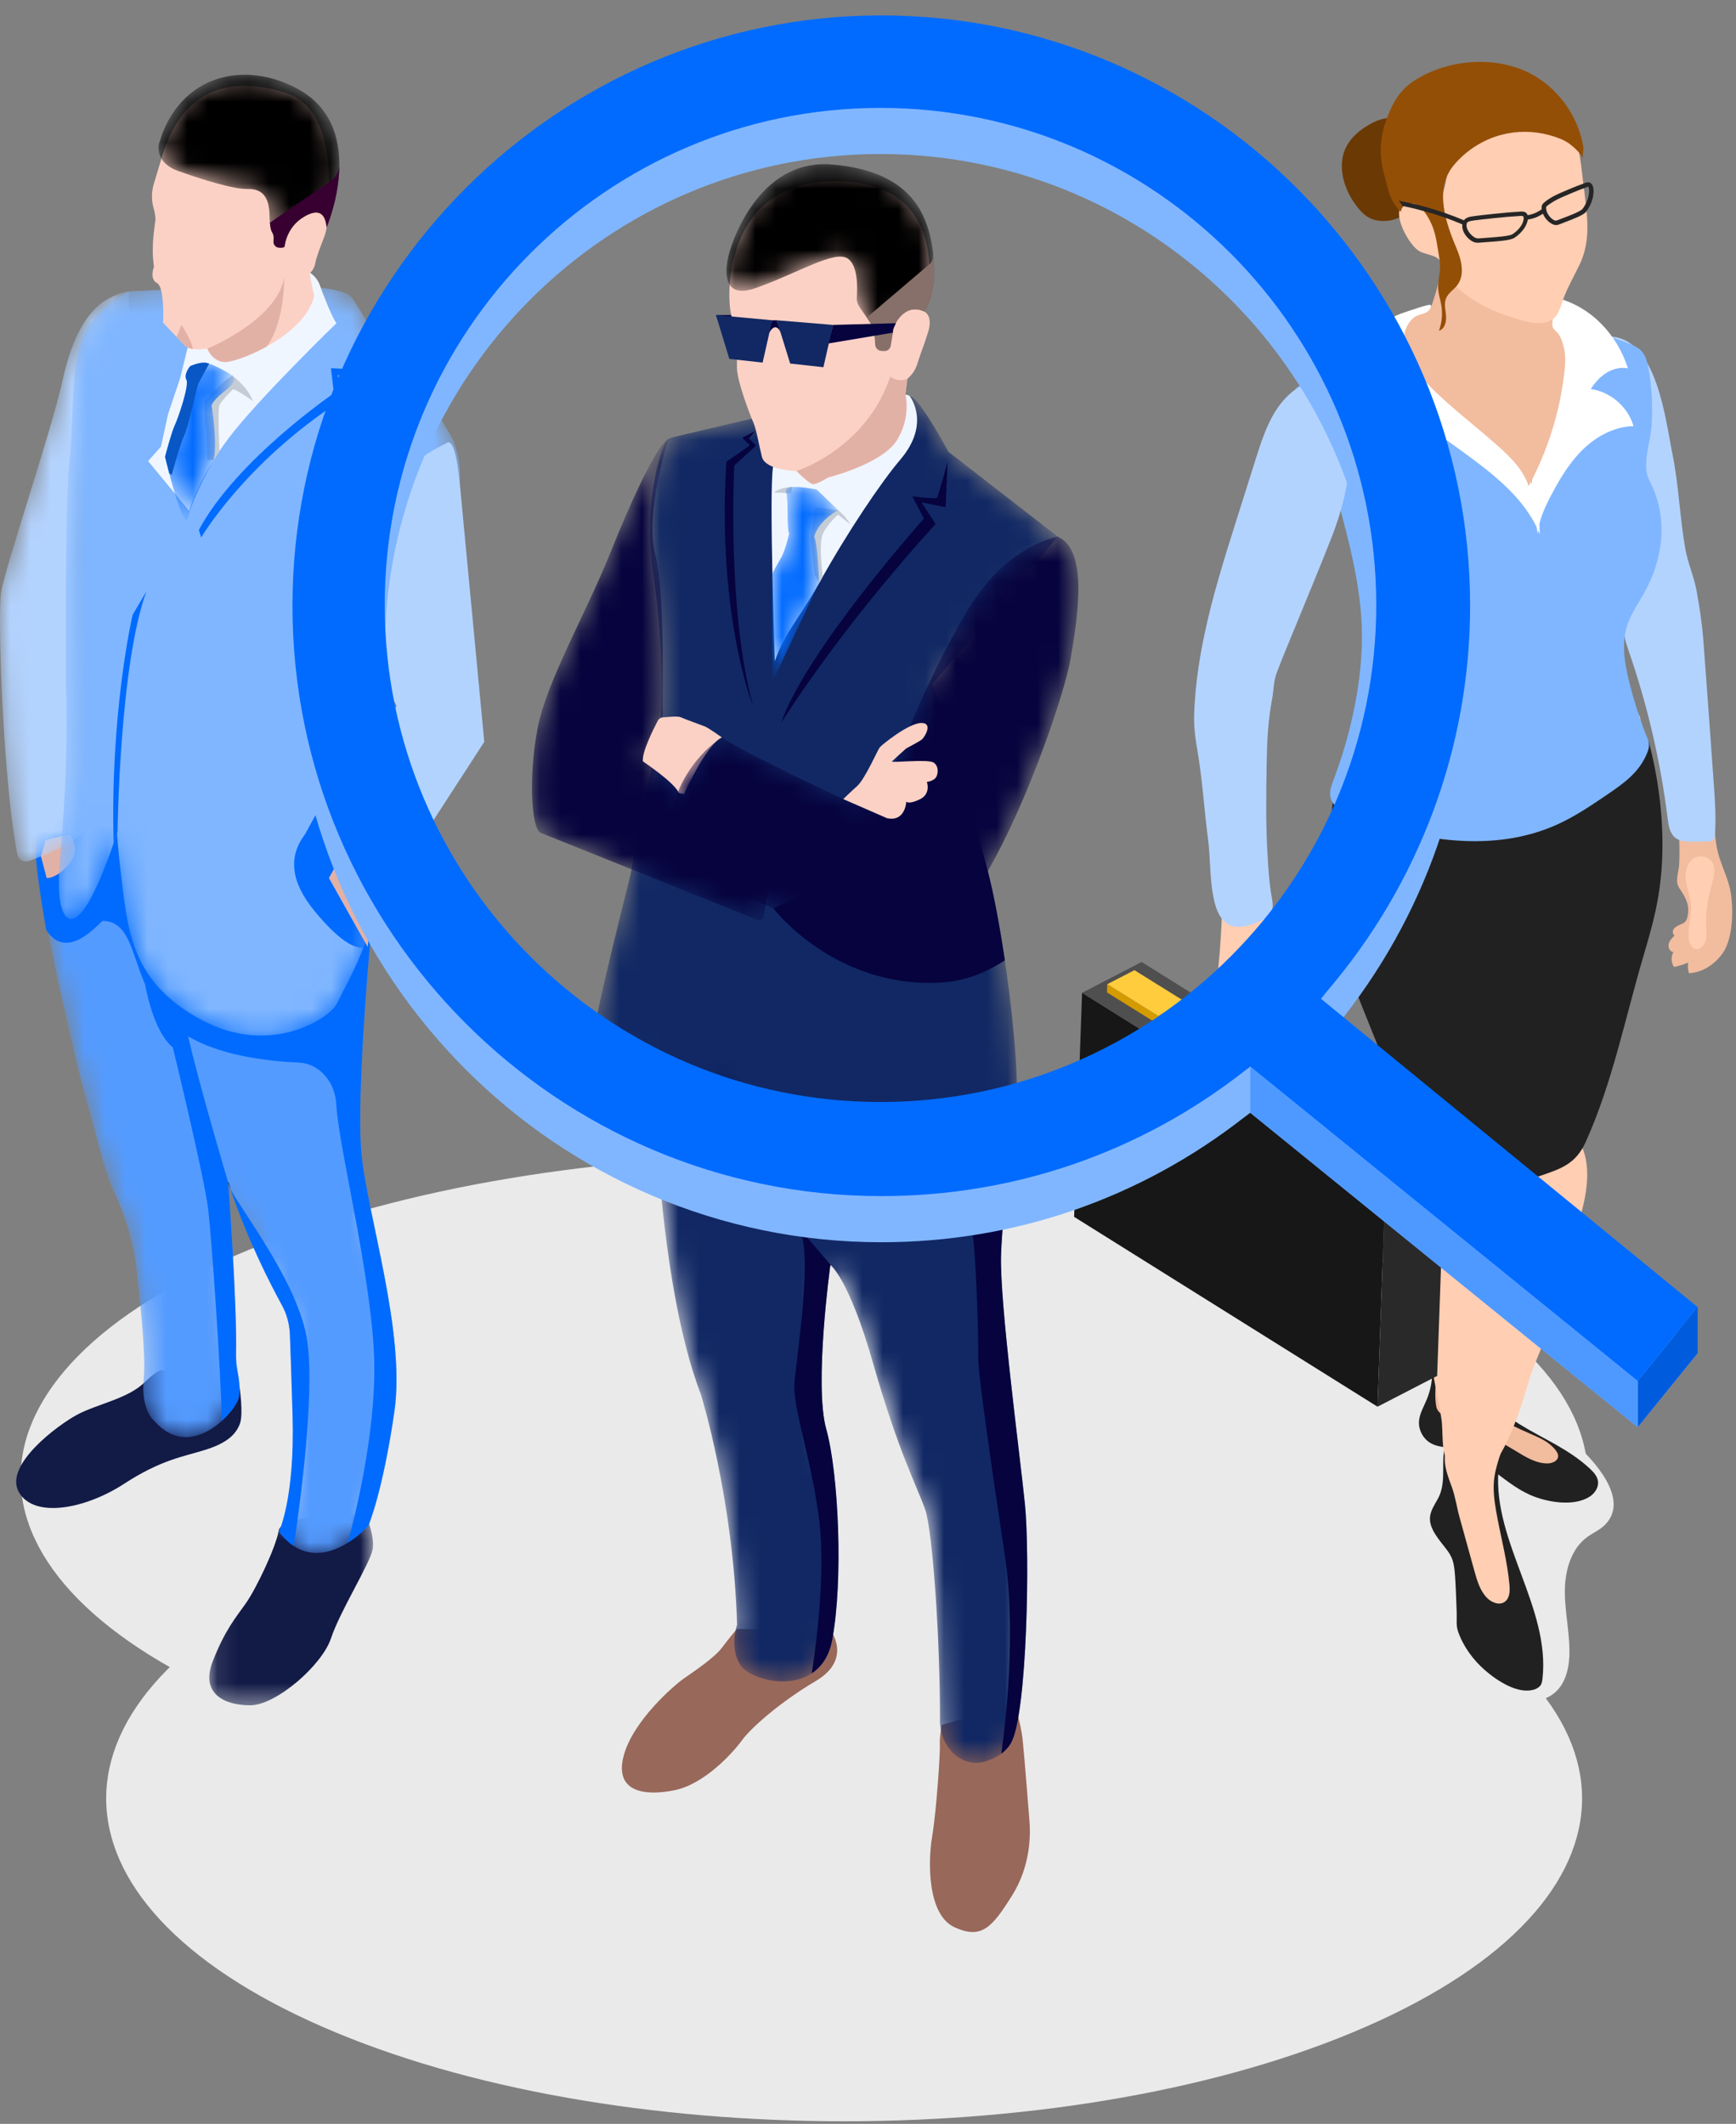 <?xml version="1.0" encoding="UTF-8"?>
<svg width="85px" height="104px" viewBox="0 0 85 104" version="1.1" xmlns="http://www.w3.org/2000/svg" xmlns:xlink="http://www.w3.org/1999/xlink">
    <rect x="0" y="0" width="85" height="104" fill="#808080" stroke="none"/>
    <!-- Generator: sketchtool 58 (101010) - https://sketch.com -->
    <title>1A432961-D083-4EA6-9B14-9D0B76E1B785@1x</title>
    <desc>Created with sketchtool.</desc>
    <defs>
        <path d="M0.274,4.464 C0.274,4.464 0.402,14.888 2.597,20.574 L2.597,20.574 C2.597,20.574 4.189,25.674 4.37,31.855 L4.37,31.855 C4.37,31.855 3.981,32.932 4.519,33.81 L4.519,33.81 C5.058,34.692 8.465,35.5 9.022,32.608 L9.022,32.608 C9.575,29.743 9.347,24.454 8.735,22.276 L8.735,22.276 C8.128,20.113 8.936,14.233 8.936,14.233 L8.936,14.233 C8.936,14.233 9.838,14.866 11.041,19.088 L11.041,19.088 C12.262,23.371 13.157,25.021 13.582,26.221 L13.582,26.221 C13.938,27.229 14.32,32.625 14.304,36.558 L14.304,36.558 C14.298,37.878 15.386,38.876 16.504,38.553 L16.504,38.553 C17.044,38.397 17.541,38.108 17.805,37.592 L17.805,37.592 C18.58,36.081 18.708,28.378 18.465,25.962 L18.465,25.962 C18.224,23.566 17.212,16.017 17.296,13.72 L17.296,13.72 C17.38,11.44 17.78,9.602 17.271,7.357 L17.271,7.357 C16.766,5.129 2.96,0.239 2.96,0.239 L2.96,0.239 L0.274,4.464 Z" id="path-1"></path>
        <radialGradient cx="-152.555%" cy="1.9%" fx="-152.555%" fy="1.9%" r="78.545%" gradientTransform="translate(-1.526,0.019),scale(1,0.477),translate(1.526,-0.019)" id="radialGradient-3">
            <stop stop-color="#01C8EF" offset="0%"></stop>
            <stop stop-color="#112864" offset="100%"></stop>
        </radialGradient>
        <path d="M15.037,0.349 L7.958,1.465 C7.958,1.465 5.05,2.143 4.07,2.378 L4.07,2.378 C3.908,2.417 3.775,2.534 3.712,2.693 L3.712,2.693 C3.42,3.427 2.678,5.72 3.168,9.103 L3.168,9.103 C3.779,13.318 3.531,16.192 3.531,16.192 L3.531,16.192 L2.037,23.83 C2.037,23.83 0.145,31.299 0.294,31.506 L0.294,31.506 C0.444,31.713 4.354,34.973 5.597,34.512 L5.597,34.512 C6.351,34.232 6.5,33.843 6.5,33.58 L6.5,33.58 C6.772,34.72 8.024,38.86 11.884,38.814 L11.884,38.814 C16.358,38.759 20.014,38.775 20.741,36.805 L20.741,36.805 C21.461,34.848 20.364,26.762 19.543,23.623 L19.543,23.623 C18.731,20.517 16.847,14.427 16.847,14.427 L16.847,14.427 L22.969,7.237 L17.617,3.083 C17.617,3.083 16.336,0.697 15.819,0.395 L15.819,0.395 C15.628,0.284 15.47,0.248 15.348,0.248 L15.348,0.248 C15.142,0.248 15.037,0.349 15.037,0.349" id="path-4"></path>
        <path d="M3.969,5.677 C2.731,8.761 0.831,11.991 0.386,14.333 L0.386,14.333 C-0.062,16.694 0.096,19.24 0.538,19.42 L0.538,19.42 C0.964,19.594 8.709,22.697 11.15,23.684 L11.15,23.684 C11.286,23.739 11.433,23.648 11.459,23.496 L11.459,23.496 L12.145,19.485 L7.345,17.515 C7.345,17.515 6.444,16.335 5.592,15.893 L5.592,15.893 C5.592,15.893 6.576,14.032 6.521,13.526 L6.521,13.526 C6.467,13.021 6.677,7.849 6.151,5.772 L6.151,5.772 C5.63,3.71 6.799,0.136 6.799,0.136 L6.799,0.136 C6.799,0.136 6.154,0.234 3.969,5.677" id="path-6"></path>
        <path d="M15.01,3.994 C13.004,7.382 11.537,11.354 11.537,11.354 L11.537,11.354 L11.469,11.804 C11.291,12.984 10.103,13.663 9.066,13.174 L9.066,13.174 C6.876,12.141 3.647,10.586 3.048,10.121 L3.048,10.121 C3.048,10.121 1.106,11.245 0.547,13.921 L0.547,13.921 C0.098,16.073 0.205,16.079 0.205,16.079 L0.205,16.079 C0.205,16.079 8.909,20.426 12.29,20.383 L12.29,20.383 C15.672,20.34 19.703,8.67 20.112,6.317 L20.112,6.317 C20.517,3.983 20.948,0.938 19.495,0.289 L19.495,0.289 C19.495,0.289 16.992,0.646 15.01,3.994" id="path-8"></path>
        <path d="M0.24,4.576 C0.24,4.576 -0.557,7.075 1.497,6.361 L1.497,6.361 C3.544,5.65 5.391,4.464 6.033,4.915 L6.033,4.915 C6.522,5.259 6.505,6.316 6.468,6.803 L6.468,6.803 C6.456,6.969 6.499,7.133 6.593,7.27 L6.593,7.27 L7.206,8.167 C7.276,8.268 7.317,8.387 7.326,8.51 L7.326,8.51 L7.374,9.136 C7.385,9.293 7.511,9.418 7.666,9.428 L7.666,9.428 L7.807,9.436 C7.964,9.445 8.102,9.333 8.128,9.176 L8.128,9.176 L8.279,8.256 C8.279,8.256 8.752,7.025 9.777,7.508 L9.777,7.508 C9.777,7.508 10.448,6.58 10.2,4.607 L10.2,4.607 C9.952,2.648 9.063,0.627 5.264,0.305 L5.264,0.305 C5.135,0.294 5.01,0.288 4.887,0.288 L4.887,0.288 C1.387,0.288 0.24,4.576 0.24,4.576" id="path-10"></path>
        <path d="M0.686,0.413 C0.821,0.89 0.712,1.966 0.816,2.395 L0.816,2.395 C0.821,2.415 0.83,2.433 0.84,2.451 L0.84,2.451 C0.786,2.677 0.622,3.33 0.446,3.632 L0.446,3.632 C0.23,4.001 0.01,4.416 0.01,4.416 L0.01,4.416 L0.019,9.727 C0.019,9.727 1.901,5.691 2.306,4.882 L2.306,4.882 C2.306,4.882 2.242,2.964 2.066,2.603 L2.066,2.603 C2.324,1.749 3.246,1.311 3.246,1.311 L3.246,1.311 L2.194,0.3 C2.194,0.3 1.596,0.168 1.151,0.168 L1.151,0.168 C0.858,0.168 0.632,0.225 0.686,0.413" id="path-12"></path>
        <polygon id="path-14" points="0.108 0.233 8.127 0.233 8.127 9.591 0.108 9.591"></polygon>
        <path d="M0.1,3.633 C0.112,5.615 2.151,14.446 2.714,16.315 L2.714,16.315 C2.997,17.255 3.44,19.309 3.924,20.315 L3.924,20.315 C4.516,21.546 4.908,22.905 5.064,24.329 L5.064,24.329 C5.265,26.16 5.495,28.446 5.392,29.487 L5.392,29.487 C5.236,31.072 5.927,31.582 5.927,31.582 L5.927,31.582 C7.718,33.62 9.922,31.083 10.051,30.409 L10.051,30.409 C10.117,30.066 10.075,29.642 10.018,29.309 L10.018,29.309 C9.951,28.914 9.913,28.514 9.917,28.113 L9.917,28.113 C9.949,25.543 9.529,19.891 9.529,19.891 L9.529,19.891 C10.399,22.54 11.583,24.846 12.164,25.908 L12.164,25.908 C12.397,26.332 12.53,26.818 12.549,27.323 L12.549,27.323 C12.576,27.99 12.618,29.181 12.68,31.263 L12.68,31.263 C12.802,35.387 12.012,36.99 12.012,36.99 L12.012,36.99 C13.922,39.491 16.392,36.697 16.392,36.697 L16.392,36.697 C16.392,36.697 17.091,35.077 17.665,31.119 L17.665,31.119 C18.227,27.236 16.352,21.542 16.056,18.486 L16.056,18.486 C15.765,15.477 16.579,7.013 16.579,7.013 L16.579,7.013 L14.281,6.581 C14.281,6.581 7.492,3.581 7.599,3.282 L7.599,3.282 C7.705,2.984 2.414,0.264 2.414,0.264 L2.414,0.264 C2.414,0.264 0.087,1.671 0.1,3.633" id="path-16"></path>
        <path d="M5.274,0.469 C4.548,0.862 3.621,1.901 3.076,4.401 L3.076,4.401 C2.523,6.937 0.244,13.596 0.053,14.843 L0.053,14.843 C0.018,15.074 0.001,15.563 0,16.226 L0,16.226 L0,16.305 C0.003,19.108 0.297,24.852 0.845,27.65 L0.845,27.65 C0.898,27.923 1.152,28.08 1.396,27.993 L1.396,27.993 C2.034,27.766 3.207,27.303 3.873,26.768 L3.873,26.768 C4.817,26.009 4.7,20.101 4.7,20.101 L4.7,20.101 L4.139,12.652 L5.203,6.659 C5.203,6.659 6.673,1.994 6.467,1.693 L6.467,1.693 C6.261,1.393 6.317,0.097 6.317,0.097 L6.317,0.097 C6.317,0.097 6.315,0.097 6.31,0.097 L6.31,0.097 C6.255,0.097 5.933,0.113 5.274,0.469" id="path-18"></path>
        <path d="M5.068,0.297 L3.577,0.371 C3.577,0.371 2.596,0.794 1.708,1.896 L1.708,1.896 C0.637,3.226 0.91,6.492 0.669,8.558 L0.669,8.558 C0.425,10.647 0.497,18.519 0.485,19.392 L0.485,19.392 C0.484,19.459 0.485,19.545 0.489,19.646 L0.489,19.646 C0.58,22.38 0.467,25.162 0.21,27.974 L0.21,27.974 C0.089,29.304 0.104,30.568 0.499,30.982 L0.499,30.982 C1.374,31.897 2.843,27.353 3.001,26.855 L3.001,26.855 C2.991,26.983 3.009,27.466 3.223,29.248 L3.223,29.248 C3.536,31.858 3.812,34.277 7.148,36.055 L7.148,36.055 C10.515,37.851 13.415,35.968 13.767,35.223 L13.767,35.223 C14.118,34.48 15.492,32.176 15.623,30.203 L15.623,30.203 C15.753,28.251 14.623,20.378 14.623,20.378 L14.623,20.378 C14.623,20.378 17.825,14.838 19.136,12.159 L19.136,12.159 C20.429,9.519 19.394,7.545 19.394,7.545 L19.394,7.545 C18.213,5.367 15.547,2.554 15.547,2.554 L15.547,2.554 C15.547,2.554 15.278,1.83 14.51,0.698 L14.51,0.698 C14.177,0.206 12.33,0.068 10.357,0.068 L10.357,0.068 C7.817,0.068 5.068,0.297 5.068,0.297" id="path-20"></path>
        <path d="M1.363,0.195 C1.363,0.195 1.033,0.579 1.181,0.863 L1.181,0.863 C1.329,1.148 0.756,2.792 0.606,3.098 L0.606,3.098 C0.456,3.405 0.134,4.632 0.134,4.632 L0.134,4.632 C0.134,4.632 1.045,8.482 1.267,7.565 L1.267,7.565 C1.487,6.652 2.527,4.766 2.527,4.766 L2.527,4.766 C2.694,3.768 2.411,2.12 2.411,2.12 L2.411,2.12 C2.411,2.12 2.471,1.881 2.959,1.497 L2.959,1.497 C3.445,1.113 3.611,0.89 3.481,0.718 L3.481,0.718 C3.351,0.546 2.487,0.109 2.175,0.036 L2.175,0.036 C2.132,0.026 2.086,0.022 2.039,0.022 L2.039,0.022 C1.736,0.022 1.363,0.195 1.363,0.195" id="path-22"></path>
        <path d="M4.276,0.176 C2.442,0.19 0.759,1.273 0.11,3.568 L0.11,3.568 C0.11,3.568 -0.137,4.462 1.051,4.888 L1.051,4.888 C2.241,5.314 3.768,5.787 4.464,5.771 L4.464,5.771 C5.159,5.755 5.512,6.149 5.525,7.075 L5.525,7.075 C5.533,7.598 5.597,7.808 5.652,7.892 L5.652,7.892 C5.707,7.975 5.728,8.078 5.724,8.178 L5.724,8.178 L5.717,8.357 C5.713,8.47 5.795,8.593 5.901,8.626 L5.901,8.626 C6.071,8.679 6.259,8.63 6.263,8.59 L6.263,8.59 C6.264,8.589 6.264,8.588 6.264,8.588 L6.264,8.588 C6.335,8.015 6.644,7.502 7.116,7.191 L7.116,7.191 C7.632,6.849 8.235,6.677 8.317,7.652 L8.317,7.652 C8.317,7.652 10.383,2.85 6.998,0.921 L6.998,0.921 C6.148,0.436 5.231,0.183 4.348,0.176 L4.348,0.176 L4.276,0.176 Z" id="path-24"></path>
    </defs>
    <g id="Home-screen" stroke="none" stroke-width="1" fill="none" fill-rule="evenodd">
        <g id="DG_Home_Sep-2019_v2" transform="translate(-674, -1058)">
            <g id="Advance-Search-panel" transform="translate(0, 916)">
                <g id="2" transform="translate(560, 114)">
                    <g id="ic_executive" transform="translate(114, 28)">
                        <path d="M66.881,99.243 C52.77,105.417 29.893,105.416 15.782,99.243 C1.671,93.07 1.671,83.06 15.781,76.887 C29.891,70.714 52.769,70.714 66.88,76.887 C80.991,83.061 80.991,93.07 66.881,99.243" id="Fill-1" fill="#EAEAEA"></path>
                        <path d="M66.51,83.53 C51.526,89.703 27.232,89.703 12.248,83.53 C-2.736,77.356 -2.737,67.347 12.247,61.173 C27.231,55 51.525,55 66.509,61.174 C81.493,67.347 81.494,77.357 66.51,83.53" id="Fill-1-Copy-3" fill="#EAEAEA"></path>
                        <g id="woman" transform="translate(67.316, 43.529) scale(-1, 1) translate(-67.316, -43.529) translate(49.816, 3.029)">
                            <path d="M33.36,58.474 C32.601,57.796 31.739,57.074 30.88,56.839 C29.698,56.516 27.973,56.999 26.797,57.292 C23.839,58.029 21.107,59.454 18.425,60.861 C14.725,62.802 10.909,64.8 7.761,67.59 C6.824,68.421 4.925,70.417 6.277,71.681 C6.516,71.905 6.826,72.037 7.092,72.228 C7.888,72.805 8.187,73.865 8.196,74.849 C8.205,75.833 7.98,76.806 7.97,77.79 C7.962,78.541 8.116,79.36 8.684,79.853 C9.23,80.324 10.045,80.376 10.733,80.16 C11.421,79.943 12.012,79.498 12.578,79.05 C14.141,77.815 15.753,76.289 15.914,74.302 C15.937,74.023 15.933,73.73 16.065,73.484 C16.188,73.253 16.413,73.098 16.63,72.951 C20.098,70.621 23.694,68.484 27.398,66.551 C29.3,65.559 30.795,64.228 32.549,62.999 C33.083,62.625 33.621,62.247 34.089,61.792 C34.621,61.276 35.077,60.487 34.743,59.825 C34.621,59.584 34.41,59.401 34.203,59.225 C33.943,59.004 33.659,58.742 33.36,58.474" id="Fill-1" fill="#EAEAEA"></path>
                            <path d="M2.403,40.754 C2.494,40.594 2.656,40.406 2.69,40.224 C2.736,39.969 2.621,39.601 2.603,39.338 C2.562,38.73 2.594,38.134 2.61,37.527 C2.616,37.275 2.668,37.142 2.428,37.046 C2.196,36.953 1.921,37.051 1.666,36.911 C1.541,36.843 0.947,36.47 0.955,36.316 C0.918,37.019 0.877,37.749 0.759,38.442 C0.649,39.086 0.321,39.704 0.147,40.343 C-0.088,41.208 -0.078,42.846 0.45,43.621 C0.825,44.171 1.44,44.593 2.117,44.627 C2.174,44.46 2.188,44.279 2.155,44.106 C2.38,44.2 2.613,44.271 2.852,44.322 C2.994,44.109 3.006,43.817 2.883,43.593 C3.055,43.578 3.152,43.366 3.113,43.197 C3.073,43.028 2.944,42.898 2.819,42.777 C2.959,42.712 2.925,42.488 2.805,42.393 C2.487,42.141 2.269,42.276 2.18,41.808 C2.097,41.372 2.22,41.076 2.403,40.754" id="Fill-3" fill="#F2BC9E"></path>
                            <path d="M1.781,38.945 C1.53,38.846 1.224,38.92 1.039,39.115 C0.686,39.487 1.003,40.214 1.095,40.65 C1.205,41.176 1.308,41.732 1.276,42.253 C1.254,42.62 1.209,43.034 1.451,43.308 C1.523,43.389 1.622,43.452 1.73,43.453 C1.96,43.455 2.095,43.191 2.125,42.962 C2.198,42.406 1.983,41.847 2.024,41.287 C2.056,40.861 2.234,40.456 2.279,40.031 C2.324,39.605 2.179,39.103 1.781,38.945" id="Fill-5" fill="#FFCEB3"></path>
                            <path d="M6.298,13.464 C6.158,13.448 6.024,13.446 5.896,13.456 C3.679,13.635 3.266,17.542 2.927,19.208 C2.614,20.743 2.571,22.316 2.296,23.856 C2.168,24.571 1.873,25.196 1.743,25.917 C1.598,26.718 1.476,27.523 1.414,28.335 C1.342,29.283 1.274,30.222 1.205,31.171 C1.155,31.863 1.105,32.554 1.055,33.245 C1.005,33.95 0.955,34.655 0.904,35.359 C0.844,36.194 0.784,37.034 0.851,37.868 C0.857,37.95 0.868,38.039 0.926,38.098 C0.987,38.159 1.082,38.169 1.169,38.174 C1.443,38.189 1.717,38.196 1.991,38.192 C2.274,38.189 2.578,38.167 2.797,37.988 C3.062,37.771 3.118,37.395 3.161,37.055 C3.51,34.246 4.157,31.474 5.086,28.8 C5.214,28.433 5.339,28.021 5.263,27.657 C5.617,26.015 5.245,24.262 5.293,22.56 C5.34,20.913 5.768,19.304 6.003,17.68 C6.221,16.181 6.683,15.037 6.298,13.464" id="Fill-7" fill="#B3D3FF"></path>
                            <path d="M14.961,65.508 C14.785,65.086 14.692,64.629 14.689,64.172 C14.541,64.428 14.23,64.532 13.942,64.596 C13.411,64.714 12.865,64.765 12.321,64.748 L11.942,64.84 C11.759,65.649 11.115,66.28 10.408,66.715 C9.242,67.433 8.014,67.922 6.991,68.868 C6.801,69.044 6.609,69.246 6.574,69.502 C6.532,69.806 6.733,70.103 6.993,70.266 C7.79,70.765 9.111,70.523 9.907,70.168 C11.277,69.557 12.284,68.193 13.754,67.894 C14.075,67.828 14.413,67.816 14.705,67.67 C15.102,67.474 15.362,67.029 15.338,66.586 C15.317,66.204 15.109,65.862 14.961,65.508" id="Fill-9" fill="#212121"></path>
                            <path d="M14.484,64.587 C14.455,64.418 14.416,64.244 14.315,64.106 C14.215,63.967 14.036,63.871 13.871,63.916 C13.757,63.947 13.67,64.035 13.588,64.119 C13.271,64.45 12.953,64.78 12.656,65.129 C12.439,65.382 12.281,65.734 12.039,65.953 C11.419,66.512 10.5,66.91 9.743,67.243 C9.343,67.417 8.995,67.584 8.703,67.915 C8.607,68.024 8.511,68.154 8.527,68.299 C8.551,68.526 8.828,68.631 9.057,68.63 C9.619,68.63 10.124,68.31 10.606,68.018 C11.63,67.397 12.703,66.857 13.811,66.404 C14.117,66.279 14.44,66.19 14.499,65.808 C14.56,65.41 14.551,64.984 14.484,64.587" id="Fill-11" fill="#F2BC9E"></path>
                            <path d="M15.104,55.909 C14.621,51.922 13.605,48.02 12.557,44.142 C12.149,42.632 11.731,41.088 11.834,39.527 C11.891,38.654 12.111,37.796 12.15,36.922 C12.188,36.047 12.016,35.109 11.41,34.478 C10.981,34.031 10.386,33.789 9.81,33.559 C8.372,32.986 6.934,32.413 5.495,31.839 L4.53,32.013 C4.079,34.073 3.745,36.18 3.867,38.286 C4.167,43.452 7.134,48.041 8.624,52.996 C9.324,55.322 9.698,57.733 10.358,60.07 C10.987,62.295 11.871,64.439 12.753,66.577 C13.344,64.036 14.886,61.753 15.197,59.163 C15.327,58.083 15.235,56.989 15.104,55.909" id="Fill-13" fill="#F2BC9E"></path>
                            <path d="M14.419,70.373 C14.032,69.675 14.206,68.882 14.128,68.122 C14.089,67.747 14.076,67.089 13.857,66.771 C13.528,66.294 12.094,66.721 11.601,66.817 C11.033,66.927 11.177,67.118 11.262,67.665 C11.332,68.111 11.402,68.552 11.45,69.001 C11.704,72.489 8.906,75.695 9.291,79.172 C9.303,79.279 9.319,79.39 9.377,79.482 C9.444,79.586 9.558,79.653 9.675,79.694 C10.483,79.969 11.537,79.255 12.113,78.752 C12.686,78.25 13.175,77.588 13.424,76.863 C13.533,76.544 13.477,76.261 13.492,75.929 C13.513,75.431 13.523,74.932 13.554,74.436 C13.577,74.09 13.588,73.704 13.693,73.372 C13.804,73.021 14.077,72.741 14.298,72.445 C14.559,72.096 14.832,71.705 14.799,71.271 C14.774,70.944 14.579,70.662 14.419,70.373" id="Fill-15" fill="#212121"></path>
                            <path d="M19.052,35.394 C19.03,35.35 19.005,35.316 18.976,35.298 C18.819,35.2 18.199,35.449 18.015,35.492 C17.67,35.572 17.324,35.654 16.98,35.735 C16.306,35.894 15.634,36.057 14.961,36.222 C13.943,36.471 12.77,37.294 11.793,37.708 C11.152,37.981 11.017,38.806 10.897,39.492 C10.672,40.777 10.192,42 9.773,43.236 C9.16,45.049 8.677,46.908 8.331,48.791 C8.074,50.191 7.686,51.553 7.437,52.954 C6.809,54.193 7.181,55.699 7.574,57.041 C7.855,58.002 8.136,58.963 8.417,59.924 C8.666,60.773 8.906,61.626 9.169,62.471 C9.385,63.172 9.725,63.801 9.938,64.517 C10.297,65.726 11.842,71.345 13.881,68.657 C14.279,68.132 14.138,67.079 14.244,66.415 C14.518,64.697 15.03,62.978 14.856,61.222 C14.794,60.593 14.644,59.977 14.491,59.363 C14.486,59.341 14.48,59.319 14.475,59.297 C14.294,58.57 14.113,57.843 13.932,57.116 C13.841,56.752 13.756,56.387 13.66,56.025 C13.604,55.813 13.571,55.702 13.513,55.646 C14.204,54.423 14.67,53.083 15.198,51.778 C16.295,49.065 17.723,46.491 18.724,43.741 C19.249,42.298 19.088,40.742 19.149,39.229 C19.177,38.552 19.253,37.878 19.261,37.2 C19.264,36.866 19.252,36.532 19.207,36.201 C19.187,36.052 19.156,35.604 19.052,35.394" id="Fill-17" fill="#FFCEB3"></path>
                            <path d="M17.285,35.539 C13.488,35.685 9.675,35.019 5.917,34.354 C5.523,34.284 5.101,34.2 4.826,33.91 C4.596,33.666 4.419,33.263 4.085,33.298 C3.799,34.377 3.603,35.48 3.499,36.591 C3.357,38.109 3.389,39.647 3.67,41.146 C3.841,42.059 4.103,42.952 4.365,43.844 C5.251,46.862 5.878,50.01 7.172,52.883 C7.665,53.978 8.383,54.199 9.435,54.56 C10.474,54.915 11.632,54.877 12.671,54.521 C13.532,54.225 14.319,53.718 14.97,53.084 C16.188,51.896 16.794,49.601 17.403,48.055 C18.023,46.483 18.749,44.846 19.169,43.21 C19.59,41.57 19.748,39.697 19.706,38.009 C19.695,37.571 19.664,37.133 19.605,36.7 C19.564,36.393 19.562,35.833 19.371,35.576 C19.072,35.175 17.755,35.521 17.285,35.539" id="Fill-19" fill="#212121"></path>
                            <path d="M19.343,21.34 C19.843,19.493 20.357,17.612 21.397,16.006 C20.367,15.287 19.326,14.582 18.275,13.894 C17.747,13.548 17.277,13.366 16.705,13.113 C16.13,12.858 15.596,12.507 14.998,12.309 C14.508,12.147 14.052,11.932 13.567,11.773 C12.94,11.569 12.362,11.705 11.731,11.815 C10.203,12.083 8.711,12.517 7.244,13.015 C6.508,13.264 5.779,13.53 5.051,13.799 C4.381,14.047 4.22,14.343 4.093,15.054 C3.933,15.957 3.885,16.881 3.948,17.798 C3.999,18.548 4.311,19.374 4.187,20.121 C4.156,20.31 4.063,20.482 3.979,20.655 C3.127,22.423 3.384,24.33 4.31,26.004 C4.601,26.531 4.961,27.028 5.146,27.602 C5.431,28.486 5.271,29.448 5.048,30.35 C4.847,31.167 4.596,31.971 4.299,32.759 C4.132,33.201 3.983,33.372 4.151,33.804 C4.543,34.808 5.331,35.342 6.201,35.934 C6.964,36.454 7.737,36.969 8.579,37.349 C11.678,38.747 15.321,38.154 18.51,36.976 C19.028,36.784 19.618,36.483 19.685,35.936 C19.716,35.679 19.62,35.425 19.528,35.183 C18.741,33.089 18.202,30.782 18.135,28.539 C18.063,26.098 18.706,23.698 19.343,21.34" id="Fill-21" fill="#80B6FF"></path>
                            <path d="M9.184,15.183 C9.213,14.386 9.33,13.603 9.057,12.836 C8.906,12.409 8.712,11.991 8.647,11.543 C6.926,11.968 5.636,13.342 5.108,15.007 C5.469,14.935 5.852,15.035 6.165,15.231 C6.478,15.427 6.726,15.712 6.927,16.021 C5.959,16.154 5.102,16.898 4.834,17.838 C5.743,17.855 6.603,18.308 7.263,18.934 C7.922,19.559 8.403,20.347 8.829,21.15 C9.16,21.77 9.467,22.424 9.529,23.124 C9.612,22.472 9.695,21.82 9.779,21.168 C9.807,20.945 9.836,20.719 9.81,20.496 C9.779,20.217 9.665,19.955 9.572,19.69 C9.065,18.26 9.129,16.7 9.184,15.183" id="Fill-23" fill="#FFFFFF"></path>
                            <path d="M16.38,15.921 C17.027,15.287 17.902,14.89 18.805,14.822 C18.706,14.829 18.23,13.986 18.155,13.885 C17.915,13.564 17.647,13.263 17.342,13.003 C16.967,12.682 16.534,12.422 16.062,12.272 C15.936,12.232 14.791,11.827 14.765,11.902 C14.728,12.007 14.748,12.121 14.754,12.231 C14.785,12.859 14.299,13.338 13.908,13.766 C13.4,14.324 12.923,14.908 12.446,15.491 C11.804,16.276 11.156,17.068 10.703,17.975 C10.221,18.938 9.975,19.999 9.732,21.048 C9.574,21.732 9.415,22.423 9.427,23.125 C10.131,21.364 11.736,20.155 13.268,19.039 C13.843,18.619 14.423,18.197 15.078,17.917 C15.615,17.687 16.189,17.559 16.759,17.432 C17.465,17.275 18.172,17.118 18.879,16.961 C18.533,16.008 17.3,15.495 16.38,15.921" id="Fill-25" fill="#FFFFFF"></path>
                            <path d="M15.578,12.512 C15.35,12.339 15.054,12.378 14.862,12.18 C14.782,12.097 14.74,11.987 14.702,11.878 C14.394,11.012 14.199,10.106 14.124,9.19 C13.15,10.482 11.661,11.267 10.224,12.01 L8.755,11.901 C8.749,11.883 8.743,11.866 8.737,11.848 C8.761,12.177 8.784,12.505 8.808,12.833 C8.828,13.103 8.608,13.163 8.483,13.363 C8.335,13.601 8.25,13.899 8.209,14.175 C8.154,14.545 8.185,14.921 8.23,15.291 C8.459,17.206 9.052,19.076 9.967,20.774 C10.269,19.875 11.014,19.208 11.729,18.584 C12.932,17.534 14.256,16.546 15.313,15.348 C15.522,15.112 15.724,14.864 15.852,14.576 C16.01,14.225 16.119,13.761 16.062,13.376 C16.016,13.062 15.855,12.765 15.623,12.549 C15.608,12.536 15.593,12.524 15.578,12.512" id="Fill-27" fill="#F2BC9E"></path>
                            <path d="M18.647,6.685 C19.109,5.902 19.303,4.936 18.891,4.144 C18.658,3.696 18.256,3.355 17.82,3.099 C17.512,2.916 17.172,2.769 16.814,2.751 C16.047,2.71 15.2,3.34 14.885,4.027 C14.215,5.49 15.404,7.807 17.091,7.794 C17.311,7.791 17.532,7.754 17.73,7.659 C17.99,7.533 18.195,7.315 18.373,7.088 C18.471,6.96 18.564,6.825 18.647,6.685" id="Fill-29" fill="#6B3904"></path>
                            <path d="M16.303,7.596 C16.364,7.141 16.19,6.802 15.543,6.91 C15.094,6.984 14.868,7.369 14.553,7.655 C14.447,7.396 14.372,7.117 14.286,6.847 C13.951,5.785 13.777,4.673 13.771,3.559 C13.771,3.396 13.768,3.219 13.662,3.095 C13.559,2.977 13.39,2.946 13.234,2.922 C12.146,2.758 11.059,2.594 9.971,2.429 L9.732,1.853 L7.883,3.186 C7.512,3.981 7.433,4.787 7.328,5.651 C7.289,5.971 7.25,6.291 7.211,6.61 C7.072,7.751 6.959,8.842 7.463,9.904 C7.712,10.428 8.002,10.934 8.22,11.473 C8.383,11.875 8.462,12.433 8.882,12.664 C9.444,12.974 10.317,12.664 10.885,12.48 C11.65,12.233 12.392,11.892 13.038,11.409 C13.351,11.174 13.66,10.905 13.905,10.598 C14.124,10.323 14.114,10.002 14.299,9.745 C14.518,9.441 15.009,9.45 15.316,9.274 C15.687,9.062 16.217,8.22 16.303,7.596" id="Fill-31" fill="#FFCEB3"></path>
                            <path d="M17.001,3.025 C16.725,2.183 16.343,1.421 15.585,0.93 C13.878,-0.176 11.394,-0.353 9.63,0.714 C8.396,1.462 7.515,2.768 7.286,4.192 L7.327,4.772 C7.311,4.549 7.804,4.136 7.963,4.018 C8.252,3.804 8.609,3.682 8.955,3.588 C9.713,3.382 10.525,3.371 11.286,3.568 C12.205,3.807 13.041,4.344 13.646,5.075 C14.615,6.249 14.006,7.937 13.485,9.168 C13.245,9.737 13.09,10.441 13.462,10.934 C13.634,11.159 13.902,11.314 14.011,11.576 C14.123,11.844 14.037,12.149 14.014,12.44 C13.99,12.73 14.08,13.085 14.36,13.166 C14.211,12.757 14.172,12.307 14.251,11.879 C14.294,11.644 14.372,11.414 14.393,11.176 C14.422,10.845 14.34,10.526 14.314,10.2 C14.286,9.86 14.355,9.536 14.41,9.194 C14.463,8.862 14.516,8.528 14.622,8.209 C14.713,7.934 14.844,7.672 15.008,7.433 C15.163,7.209 15.367,6.993 15.635,6.941 C15.902,6.888 16.225,7.076 16.218,7.349 C16.792,6.805 16.846,6.215 17.046,5.508 C17.277,4.691 17.266,3.834 17.001,3.025" id="Fill-33" fill="#944F06"></path>
                            <polygon id="Fill-35" fill="#171717" points="17.368 65.853 32.224 56.557 31.834 45.584 16.978 54.879"></polygon>
                            <polygon id="Fill-37" fill="#292929" points="17.368 65.853 14.449 64.345 14.06 53.371 16.978 54.879"></polygon>
                            <polygon id="Fill-39" fill="#4F4F4F" points="14.06 53.371 16.978 54.879 31.834 45.584 28.916 44.076"></polygon>
                            <polygon id="Fill-41" fill="#D49B00" points="16.665 54.096 19.152 52.549 19.138 52.147 16.651 53.694"></polygon>
                            <polygon id="Fill-43" fill="#FFBD07" points="16.665 54.096 15.333 53.41 15.318 53.008 16.651 53.694"></polygon>
                            <polygon id="Fill-45" fill="#FFCC3D" points="15.318 53.008 16.651 53.694 19.138 52.147 17.805 51.461"></polygon>
                            <polygon id="Fill-47" fill="#D49B00" points="28.13 47.114 30.617 45.566 30.602 45.165 28.115 46.711"></polygon>
                            <polygon id="Fill-49" fill="#FFBD07" points="28.13 47.114 26.797 46.428 26.783 46.025 28.115 46.711"></polygon>
                            <polygon id="Fill-51" fill="#FFCC3D" points="26.783 46.026 28.115 46.712 30.602 45.164 29.27 44.478"></polygon>
                            <polygon id="Fill-53" fill="#FFBD07" points="25.365 48.7 24.568 48.244 24.505 46.474 25.302 46.929"></polygon>
                            <polygon id="Fill-55" fill="#D49B00" points="20.645 48.926 20.74 51.599 21.635 51.039 21.572 49.269 25.302 46.929 25.365 48.7 26.26 48.14 26.165 45.467"></polygon>
                            <polygon id="Fill-57" fill="#FFBD07" points="20.74 51.599 19.943 51.143 19.848 48.471 20.645 48.926"></polygon>
                            <polygon id="Fill-59" fill="#FFCC3D" points="20.645 48.926 19.848 48.47 25.368 45.011 26.165 45.467"></polygon>
                            <path d="M22.804,41.235 C22.785,41.232 22.762,41.235 22.739,41.244 C22.713,41.697 22.687,42.154 22.563,42.591 C22.446,43.008 22.179,43.342 21.975,43.711 C21.747,44.123 21.533,44.526 21.377,44.972 C21.057,45.885 20.919,46.849 20.805,47.806 C20.957,47.738 21.071,47.608 21.185,47.487 C21.299,47.365 21.427,47.244 21.589,47.204 C22.054,47.09 22.121,47.815 22.234,48.115 C22.28,48.237 22.328,48.363 22.326,48.495 C22.324,48.599 22.29,48.699 22.258,48.798 C22.165,49.083 22.085,49.371 22.016,49.662 C21.986,49.785 21.96,49.922 22.021,50.033 C22.244,50.445 22.828,49.83 22.969,49.619 C22.978,49.75 23.043,49.908 23.206,49.891 C23.327,49.877 23.421,49.782 23.499,49.687 C23.603,49.562 23.698,49.43 23.783,49.292 C23.796,49.269 23.811,49.246 23.835,49.237 C23.871,49.223 23.91,49.246 23.945,49.264 C24.129,49.355 24.36,49.279 24.509,49.138 C24.678,48.977 24.717,48.739 24.868,48.575 C24.89,48.714 25.066,48.765 25.179,48.689 C25.205,48.672 25.23,48.651 25.253,48.629 C25.594,48.311 25.602,47.71 25.535,47.288 C25.436,46.668 25.349,46.045 25.275,45.421 C25.127,44.174 25.029,42.921 24.982,41.665 C24.566,41.899 24.172,41.788 23.738,41.669 C23.502,41.604 23.233,41.519 23.023,41.389 C22.945,41.341 22.89,41.245 22.804,41.235" id="Fill-61" fill="#FFCEB3"></path>
                            <path d="M25.848,28.067 C25.462,26.225 24.9,24.413 24.33,22.609 C24.131,21.981 23.933,21.353 23.735,20.725 C23.598,20.29 23.46,19.855 23.323,19.42 C22.96,18.27 22.56,17.062 21.661,16.258 C21.375,16.001 21.03,15.79 20.649,15.741 C19.922,15.65 19.602,16.206 19.3,16.757 C18.249,18.674 18.857,21.325 19.595,23.226 C20.188,24.753 20.827,26.262 21.443,27.78 C21.734,28.497 22.043,29.216 22.312,29.939 C22.463,30.347 22.449,30.767 22.527,31.183 C22.729,32.258 22.78,33.271 22.797,34.362 C22.82,35.824 22.843,37.288 22.759,38.749 C22.717,39.487 22.672,40.244 22.536,40.971 C22.401,41.692 22.652,41.909 23.361,42.18 C23.687,42.304 24.038,42.396 24.382,42.338 C25.131,42.21 25.341,41.297 25.444,40.668 C25.584,39.811 25.556,38.904 25.671,38.027 C25.852,36.649 25.931,35.284 26.156,33.911 C26.233,33.444 26.316,32.976 26.341,32.503 C26.363,32.081 26.338,31.658 26.308,31.237 C26.232,30.169 26.068,29.113 25.848,28.067" id="Fill-63" fill="#B3D3FF"></path>
                            <g id="specks" transform="translate(6.79, 5.898)" fill="#262626">
                                <path d="M9.547,0.903 C9.473,0.976 9.409,1.064 9.355,1.156 C8.997,1.23 8.64,1.316 8.289,1.415 C7.649,1.588 7.018,1.807 6.41,2.067 L6.323,1.87 C6.941,1.609 7.58,1.384 8.228,1.206 C8.662,1.085 9.104,0.985 9.547,0.903" id="Fill-65"></path>
                                <path d="M3.555,1.645 C3.505,1.644 3.462,1.65 3.442,1.673 C3.4,1.721 3.425,1.864 3.468,1.974 C3.551,2.182 3.747,2.401 3.98,2.547 C4.129,2.641 4.863,2.691 5.215,2.716 C5.34,2.725 5.446,2.732 5.517,2.74 C5.6,2.747 5.686,2.756 5.753,2.732 C5.99,2.648 6.298,2.272 6.204,2 C6.187,1.952 6.123,1.915 6.015,1.894 L6.014,1.893 C5.842,1.858 5.167,1.785 4.866,1.754 L4.689,1.737 C4.374,1.705 4.074,1.676 3.763,1.661 C3.733,1.66 3.701,1.656 3.668,1.653 C3.631,1.649 3.591,1.645 3.555,1.645 M5.655,2.96 C5.61,2.959 5.564,2.955 5.523,2.951 C5.453,2.944 5.35,2.937 5.227,2.928 C4.603,2.885 4.072,2.839 3.889,2.725 C3.673,2.59 3.399,2.337 3.278,2.032 C3.245,1.95 3.149,1.671 3.279,1.52 C3.374,1.411 3.533,1.427 3.663,1.441 C3.692,1.444 3.72,1.447 3.746,1.448 C4.063,1.463 4.379,1.495 4.683,1.525 L4.86,1.542 C5.102,1.566 5.835,1.645 6.03,1.685 C6.227,1.725 6.35,1.816 6.398,1.952 C6.54,2.358 6.164,2.82 5.842,2.933 C5.782,2.955 5.717,2.961 5.655,2.96" id="Fill-67"></path>
                                <path d="M0.254,0.217 L0.253,0.217 C0.231,0.241 0.206,0.376 0.227,0.554 C0.262,0.85 0.409,1.132 0.536,1.297 C0.636,1.427 1.182,1.634 1.475,1.744 C1.571,1.78 1.654,1.811 1.709,1.834 C1.762,1.857 1.837,1.884 1.869,1.877 C2.037,1.846 2.35,1.535 2.322,1.205 C2.288,1.137 1.909,0.9 1.745,0.823 L1.745,0.823 C1.6,0.753 1.454,0.689 1.307,0.627 L1.178,0.572 C0.933,0.469 0.701,0.371 0.456,0.287 C0.433,0.279 0.407,0.268 0.38,0.257 C0.345,0.241 0.278,0.213 0.254,0.217 M1.89,2.09 C1.785,2.108 1.689,2.067 1.611,2.034 C1.558,2.012 1.478,1.982 1.384,1.946 C0.914,1.769 0.482,1.597 0.358,1.435 C0.176,1.198 0.042,0.875 0.009,0.594 C-0.004,0.479 -0.022,0.197 0.105,0.069 C0.226,-0.052 0.378,0.014 0.479,0.057 C0.501,0.067 0.522,0.076 0.541,0.082 C0.792,0.169 1.038,0.272 1.276,0.372 L1.405,0.427 C1.554,0.489 1.703,0.555 1.852,0.626 C1.866,0.633 2.523,0.959 2.54,1.172 C2.578,1.622 2.174,2.039 1.894,2.089 C1.893,2.089 1.891,2.09 1.89,2.09" id="Fill-69"></path>
                                <path d="M3.297,1.833 C2.966,1.802 2.64,1.671 2.38,1.465 L2.513,1.298 C2.741,1.478 3.026,1.593 3.317,1.62 L3.297,1.833 Z" id="Fill-71"></path>
                            </g>
                            <path d="M11.595,68.327 C11.465,68.227 11.327,68.1 11.302,68.026 C11.485,68.574 11.672,69.137 11.681,69.721 C11.69,70.249 11.6,70.768 11.502,71.287 C11.294,72.381 11.008,73.463 10.908,74.575 C10.88,74.879 10.893,75.239 11.144,75.411 C11.408,75.593 11.782,75.445 12.007,75.215 C12.351,74.864 12.494,74.37 12.625,73.895 C12.869,73.016 13.112,72.137 13.355,71.257 C13.488,70.777 13.559,70.26 13.728,69.793 C13.914,69.281 14.13,68.751 14.065,68.208 C14.088,68.4 13.58,68.566 13.446,68.59 C13.112,68.648 12.734,68.614 12.4,68.569 C12.219,68.545 11.979,68.538 11.81,68.467 C11.763,68.447 11.68,68.393 11.595,68.327" id="Fill-73" fill="#FFCEB3"></path>
                        </g>
                        <g id="man-1" transform="translate(0.119, 7.75)">
                            <g id="Group-8" transform="translate(0, 48.435)">
                                <g id="Group-3"></g>
                                <path d="M35.96,23.582 C35.96,23.582 35.599,24.005 35.224,24.505 C34.848,25.006 33.794,25.704 33.35,26.016 C32.907,26.327 30.863,28.076 30.414,29.808 C29.962,31.55 31.415,31.781 32.908,31.477 C34.399,31.174 35.799,29.602 36.206,29.036 C36.612,28.472 38.017,27.194 39.831,26.125 C41.638,25.059 40.542,23.633 40.542,23.633 L35.96,23.582 Z" id="Fill-4" fill="#98685A"></path>
                                <path d="M49.546,27.3 C49.546,27.3 49.858,28.076 49.96,29.076 C50.062,30.08 50.224,32.267 50.281,32.91 C50.338,33.554 50.384,35.136 49.421,36.658 C48.454,38.187 47.95,38.793 46.623,38.19 C45.299,37.587 45.305,35.033 45.524,33.728 C45.742,32.428 45.926,29.539 45.899,29.237 C45.872,28.936 45.992,28.274 45.992,28.274 L49.546,27.3 Z" id="Fill-6" fill="#98685A"></path>
                            </g>
                            <g id="Group-11" transform="translate(31.601, 39.955)">
                                <mask id="mask-2" fill="white">
                                    <use xlink:href="#path-1"></use>
                                </mask>
                                <g id="Clip-10"></g>
                                <path d="M0.274,4.464 C0.274,4.464 0.402,14.888 2.597,20.574 L2.597,20.574 C2.597,20.574 4.189,25.674 4.37,31.855 L4.37,31.855 C4.37,31.855 3.981,32.932 4.519,33.81 L4.519,33.81 C5.058,34.692 8.465,35.5 9.022,32.608 L9.022,32.608 C9.575,29.743 9.347,24.454 8.735,22.276 L8.735,22.276 C8.128,20.113 8.936,14.233 8.936,14.233 L8.936,14.233 C8.936,14.233 9.838,14.866 11.041,19.088 L11.041,19.088 C12.262,23.371 13.157,25.021 13.582,26.221 L13.582,26.221 C13.938,27.229 14.32,32.625 14.304,36.558 L14.304,36.558 C14.298,37.878 15.386,38.876 16.504,38.553 L16.504,38.553 C17.044,38.397 17.541,38.108 17.805,37.592 L17.805,37.592 C18.58,36.081 18.708,28.378 18.465,25.962 L18.465,25.962 C18.224,23.566 17.212,16.017 17.296,13.72 L17.296,13.72 C17.38,11.44 17.78,9.602 17.271,7.357 L17.271,7.357 C16.766,5.129 2.96,0.239 2.96,0.239 L2.96,0.239 L0.274,4.464 Z" id="Fill-9" fill="url(#radialGradient-3)" mask="url(#mask-2)"></path>
                            </g>
                            <path d="M48.897,53.675 C48.981,51.395 49.382,49.557 48.872,47.312 C48.682,46.472 46.595,45.251 44.074,44.059 C39.843,43.641 34.486,43.157 34.117,43.218 C33.783,43.273 32.905,43.632 32.177,43.946 L31.875,44.42 C31.875,44.42 31.883,45.043 31.927,46.064 C32.913,46.386 34.822,46.053 34.822,46.053 C35.085,46.777 36.729,49.363 38.796,50.485 C40.872,51.613 46.945,51.226 47.299,51.655 C47.654,52.084 47.804,57.896 47.775,58.643 C47.746,59.392 48.438,64.152 49.083,68.425 C49.727,72.688 48.932,77.952 48.906,78.122 C49.109,77.971 49.284,77.786 49.407,77.547 C50.181,76.036 50.309,68.333 50.066,65.917 C49.826,63.521 48.813,55.973 48.897,53.675" id="Fill-12" fill="#06033E"></path>
                            <g id="Group-16" transform="translate(28.706, 11.293)">
                                <mask id="mask-5" fill="white">
                                    <use xlink:href="#path-4"></use>
                                </mask>
                                <g id="Clip-15"></g>
                                <path d="M15.037,0.349 L7.958,1.465 C7.958,1.465 5.05,2.143 4.07,2.378 L4.07,2.378 C3.908,2.417 3.775,2.534 3.712,2.693 L3.712,2.693 C3.42,3.427 2.678,5.72 3.168,9.103 L3.168,9.103 C3.779,13.318 3.531,16.192 3.531,16.192 L3.531,16.192 L2.037,23.83 C2.037,23.83 0.145,31.299 0.294,31.506 L0.294,31.506 C0.444,31.713 4.354,34.973 5.597,34.512 L5.597,34.512 C6.351,34.232 6.5,33.843 6.5,33.58 L6.5,33.58 C6.772,34.72 8.024,38.86 11.884,38.814 L11.884,38.814 C16.358,38.759 20.014,38.775 20.741,36.805 L20.741,36.805 C21.461,34.848 20.364,26.762 19.543,23.623 L19.543,23.623 C18.731,20.517 16.847,14.427 16.847,14.427 L16.847,14.427 L22.969,7.237 L17.617,3.083 C17.617,3.083 16.336,0.697 15.819,0.395 L15.819,0.395 C15.628,0.284 15.47,0.248 15.348,0.248 L15.348,0.248 C15.142,0.248 15.037,0.349 15.037,0.349" id="Fill-14" fill="#112864" mask="url(#mask-5)"></path>
                            </g>
                            <g id="Group-21" transform="translate(35.365, 0.87)">
                                <path d="M9.046,10.759 C9.046,10.759 10.13,12.083 8.603,13.881 C7.658,14.993 6.025,17.407 4.622,19.937 C3.74,21.528 2.921,22.381 2.453,23.76 C2.453,23.76 2.393,22.122 2.338,19.612 C2.287,17.264 2.265,14.845 2.367,14.239 C2.578,12.996 7.86,10.161 9.046,10.759" id="Fill-17" fill="#F0F6FF"></path>
                                <path d="M5.055,14.762 C5.055,14.762 4.503,15.115 4.313,15.085 C4.122,15.056 3.512,14.446 3.512,14.446 C3.512,14.446 1.984,14.417 1.82,13.745 C1.656,13.075 1.55,12.4 1.397,12.054 C1.245,11.707 0.6,10.05 0.599,9.38 C0.598,8.712 0.63,7.523 0.352,6.896 C0.074,6.27 -0.256,0.084 5.642,0.256 C11.545,0.429 9.777,6.639 9.777,6.639 C9.777,6.639 10.215,6.827 9.959,7.638 C9.704,8.451 9.645,8.535 9.514,8.94 C9.383,9.345 9.319,9.605 8.94,9.935 L8.847,10.69 C8.847,10.69 9.143,11.847 8.403,12.977 C7.66,14.111 5.055,14.762 5.055,14.762" id="Fill-19" fill="#FCD1C5"></path>
                            </g>
                            <g id="Group-24" transform="translate(25.811, 13.609)">
                                <mask id="mask-7" fill="white">
                                    <use xlink:href="#path-6"></use>
                                </mask>
                                <g id="Clip-23"></g>
                                <path d="M3.969,5.677 C2.731,8.761 0.831,11.991 0.386,14.333 L0.386,14.333 C-0.062,16.694 0.096,19.24 0.538,19.42 L0.538,19.42 C0.964,19.594 8.709,22.697 11.15,23.684 L11.15,23.684 C11.286,23.739 11.433,23.648 11.459,23.496 L11.459,23.496 L12.145,19.485 L7.345,17.515 C7.345,17.515 6.444,16.335 5.592,15.893 L5.592,15.893 C5.592,15.893 6.576,14.032 6.521,13.526 L6.521,13.526 C6.467,13.021 6.677,7.849 6.151,5.772 L6.151,5.772 C5.63,3.71 6.799,0.136 6.799,0.136 L6.799,0.136 C6.799,0.136 6.154,0.234 3.969,5.677" id="Fill-22" fill="#06033E" mask="url(#mask-7)"></path>
                            </g>
                            <g id="Group-29" transform="translate(31.312, 27.216)">
                                <path d="M3.917,1.145 C3.917,1.145 3.263,0.68 3.1,0.614 C2.938,0.548 2.062,0.232 1.895,0.153 C1.771,0.095 1.258,0.139 1.002,0.166 C0.908,0.176 0.827,0.233 0.781,0.319 C0.572,0.715 -0.01,1.872 0.047,2.315 C0.047,2.315 1.63,3.38 1.803,3.856 L2.058,3.914 C2.058,3.914 3.151,1.493 3.917,1.145" id="Fill-25" fill="#FCD1C5"></path>
                                <path d="M16.937,7.699 C16.741,6.949 16.481,6.021 16.201,5.048 L6.436,9.513 C6.436,9.513 9.386,13.403 14.575,13.151 C15.993,13.083 17.019,12.533 17.77,12.062 C17.514,10.334 17.211,8.745 16.937,7.699" id="Fill-27" fill="#06033E"></path>
                            </g>
                            <g id="Group-32" transform="translate(32.18, 18.241)">
                                <mask id="mask-9" fill="white">
                                    <use xlink:href="#path-8"></use>
                                </mask>
                                <g id="Clip-31"></g>
                                <path d="M15.01,3.994 C13.004,7.382 11.537,11.354 11.537,11.354 L11.537,11.354 L11.469,11.804 C11.291,12.984 10.103,13.663 9.066,13.174 L9.066,13.174 C6.876,12.141 3.647,10.586 3.048,10.121 L3.048,10.121 C3.048,10.121 1.106,11.245 0.547,13.921 L0.547,13.921 C0.098,16.073 0.205,16.079 0.205,16.079 L0.205,16.079 C0.205,16.079 8.909,20.426 12.29,20.383 L12.29,20.383 C15.672,20.34 19.703,8.67 20.112,6.317 L20.112,6.317 C20.517,3.983 20.948,0.938 19.495,0.289 L19.495,0.289 C19.495,0.289 16.992,0.646 15.01,3.994" id="Fill-30" fill="#06033E" mask="url(#mask-9)"></path>
                            </g>
                            <path d="M41.17,31.379 C41.17,31.379 41.468,31.083 41.853,30.738 C42.238,30.392 42.854,28.968 42.959,28.843 C43.063,28.718 44.352,27.671 44.977,27.653 C45.602,27.634 45.145,28.37 45.002,28.474 C44.859,28.578 44.251,28.898 44.251,28.898 C44.251,28.898 43.626,29.455 43.555,29.537 C43.484,29.619 45.304,29.405 45.595,29.592 C45.887,29.78 45.825,30.271 45.622,30.405 C45.419,30.54 45.263,30.535 45.263,30.535 C45.263,30.535 45.475,31.116 44.929,31.385 C44.383,31.656 44.255,31.506 44.255,31.506 C44.255,31.506 44.216,32.513 43.307,32.313 L41.17,31.379 Z" id="Fill-33" fill="#FCD1C5"></path>
                            <g id="Group-37" transform="translate(35.365, 0.001)">
                                <mask id="mask-11" fill="white">
                                    <use xlink:href="#path-10"></use>
                                </mask>
                                <g id="Clip-36"></g>
                                <path d="M0.24,4.576 C0.24,4.576 -0.557,7.075 1.497,6.361 L1.497,6.361 C3.544,5.65 5.391,4.464 6.033,4.915 L6.033,4.915 C6.522,5.259 6.505,6.316 6.468,6.803 L6.468,6.803 C6.456,6.969 6.499,7.133 6.593,7.27 L6.593,7.27 L7.206,8.167 C7.276,8.268 7.317,8.387 7.326,8.51 L7.326,8.51 L7.374,9.136 C7.385,9.293 7.511,9.418 7.666,9.428 L7.666,9.428 L7.807,9.436 C7.964,9.445 8.102,9.333 8.128,9.176 L8.128,9.176 L8.279,8.256 C8.279,8.256 8.752,7.025 9.777,7.508 L9.777,7.508 C9.777,7.508 10.448,6.58 10.2,4.607 L10.2,4.607 C9.952,2.648 9.063,0.627 5.264,0.305 L5.264,0.305 C5.135,0.294 5.01,0.288 4.887,0.288 L4.887,0.288 C1.387,0.288 0.24,4.576 0.24,4.576" id="Fill-35" fill="#000000" mask="url(#mask-11)"></path>
                            </g>
                            <g id="Group-42" transform="translate(37.681, 15.925)" fill="#C4CCD6">
                                <path d="M3.822,1.996 L3.234,1.526 C3.234,1.526 2.693,1.991 2.482,2.486 C2.271,2.981 2.485,4.561 2.485,4.561 L2.306,4.882 L2.084,4.463 L1.897,2.596 C1.897,2.596 2.096,1.224 2.115,1.189 C2.135,1.154 3.246,1.311 3.246,1.311 C3.246,1.311 3.632,1.614 3.822,1.996" id="Fill-38"></path>
                                <path d="M1.004,0.154 C1.004,0.154 0.379,0.197 0.097,0.438 C0.097,0.438 0.752,0.472 0.857,0.484 C0.961,0.496 1.004,0.154 1.004,0.154" id="Fill-40"></path>
                            </g>
                            <g id="Group-45" transform="translate(37.681, 15.925)">
                                <mask id="mask-13" fill="white">
                                    <use xlink:href="#path-12"></use>
                                </mask>
                                <g id="Clip-44"></g>
                                <path d="M0.686,0.413 C0.821,0.89 0.712,1.966 0.816,2.395 L0.816,2.395 C0.821,2.415 0.83,2.433 0.84,2.451 L0.84,2.451 C0.786,2.677 0.622,3.33 0.446,3.632 L0.446,3.632 C0.23,4.001 0.01,4.416 0.01,4.416 L0.01,4.416 L0.019,9.727 C0.019,9.727 1.901,5.691 2.306,4.882 L2.306,4.882 C2.306,4.882 2.242,2.964 2.066,2.603 L2.066,2.603 C2.324,1.749 3.246,1.311 3.246,1.311 L3.246,1.311 L2.194,0.3 C2.194,0.3 1.596,0.168 1.151,0.168 L1.151,0.168 C0.858,0.168 0.632,0.225 0.686,0.413" id="Fill-43" fill="#016BFF" mask="url(#mask-13)"></path>
                            </g>
                            <g id="Group-56" transform="translate(34.236, 4.344)">
                                <path d="M9.236,6.341 C8.051,9.905 4.641,10.971 4.641,10.971 C4.641,10.971 5.251,11.582 5.442,11.611 C5.633,11.64 6.184,11.288 6.184,11.288 C6.184,11.288 8.789,10.637 9.532,9.502 C10.272,8.373 9.976,7.216 9.976,7.216 L10.069,6.46 C9.533,6.64 9.236,6.341 9.236,6.341" id="Fill-46" fill="#E2B1A6"></path>
                                <path d="M12.043,10.517 C12.043,10.517 11.584,12.219 11.523,12.284 C11.462,12.348 10.315,12.212 10.315,12.212 L10.882,13.299 C10.882,13.299 5.107,19.766 3.889,23.308 C3.889,23.308 6.658,18.826 11.455,13.567 L10.764,12.505 L11.945,12.742 L12.043,10.517 Z" id="Fill-48" fill="#06033E"></path>
                                <path d="M2.613,9.023 L2.308,9.379 L2.663,9.721 L1.596,10.706 C1.596,10.706 1.222,17.721 2.513,22.468 C2.513,22.468 0.749,18.111 1.208,10.518 L2.362,9.718 L1.989,9.339 L2.613,9.023 Z" id="Fill-50" fill="#06033E"></path>
                                <path d="M6.301,49.844 C6.301,49.844 6.316,49.854 6.344,49.881 L4.751,48.019 C5.485,49.156 4.633,54.422 4.543,55.641 C4.453,56.864 5.404,59.407 5.765,62.415 C6.128,65.448 5.391,69.832 5.389,69.845 C5.86,69.535 6.234,69.019 6.388,68.219 C6.94,65.354 6.712,60.066 6.101,57.887 C5.494,55.724 6.301,49.844 6.301,49.844" id="Fill-52" fill="#06033E"></path>
                                <path d="M10.906,3.165 C10.906,3.165 11.575,2.24 11.33,0.273 C11.362,0.718 11.169,0.83 11.169,0.83 L8.085,3.457 L8.336,3.824 C8.405,3.925 8.446,4.044 8.456,4.167 L8.503,4.793 C8.515,4.951 8.64,5.076 8.795,5.085 L8.936,5.093 C9.093,5.102 9.231,4.99 9.257,4.833 L9.408,3.913 C9.408,3.913 9.881,2.682 10.906,3.165" id="Fill-54" fill="#877069"></path>
                                <polygon id="Path-9" fill="#06033E" points="0.699 3.332 1.451 3.332 1.451 3.56 0.796 3.56"></polygon>
                                <path d="M3.455,3.589 L3.677,3.589 L3.881,4.195 C3.708,3.843 3.517,3.843 3.308,4.195 C3.099,4.548 3.148,4.346 3.455,3.589 Z" id="Path-10" fill="#06033E"></path>
                                <path d="M1.486,3.973 L1.788,4.96 L2.546,5.044 L2.762,4.091 L1.486,3.973 Z" id="Path-7" stroke="#112864" stroke-width="1.129"></path>
                                <path d="M4.464,4.22 L4.764,5.187 L5.523,5.271 L5.738,4.325 L4.464,4.22 Z" id="Path-7-Copy" stroke="#112864" stroke-width="1.129"></path>
                                <polygon id="Path-8" fill="#06033E" points="6.433 3.816 9.513 3.733 9.365 4.051 9.365 4.195 6.21 4.724"></polygon>
                            </g>
                        </g>
                        <g id="man2" transform="translate(0, 3.387)">
                            <g id="Group-6" transform="translate(0.548, 63.676)">
                                <g id="Group-3" transform="translate(9.591, 6.851)">
                                    <mask id="mask-15" fill="white">
                                        <use xlink:href="#path-14"></use>
                                    </mask>
                                    <g id="Clip-2"></g>
                                    <path d="M7.751,0.233 C7.751,0.233 8.229,1.278 8.107,1.955 C7.985,2.634 6.502,4.992 6.069,6.306 C5.633,7.628 3.376,9.594 2.105,9.591 C0.835,9.588 -0.336,9.008 0.275,7.443 C0.881,5.891 1.396,5.308 1.898,4.596 C2.398,3.888 3.37,1.859 3.509,1.027 C3.648,0.198 7.751,0.233 7.751,0.233" id="Fill-1" fill="#121A46" mask="url(#mask-15)"></path>
                                </g>
                                <path d="M11.177,0.828 C11.177,0.828 11.38,2.173 11.197,2.656 C11.013,3.14 10.621,3.581 9.506,3.93 C8.39,4.281 7.361,4.403 5.51,5.605 C3.649,6.815 1.119,7.32 0.373,5.997 C-0.368,4.683 2.279,2.716 3.246,2.202 C4.209,1.69 5.701,1.43 6.509,0.646 C7.313,-0.134 7.45,0.05 7.45,0.05 L11.177,0.828 Z" id="Fill-4" fill="#121A46"></path>
                            </g>
                            <g id="Group-9" transform="translate(1.644, 34.627)">
                                <mask id="mask-17" fill="white">
                                    <use xlink:href="#path-16"></use>
                                </mask>
                                <g id="Clip-8"></g>
                                <path d="M0.1,3.633 C0.112,5.615 2.151,14.446 2.714,16.315 L2.714,16.315 C2.997,17.255 3.44,19.309 3.924,20.315 L3.924,20.315 C4.516,21.546 4.908,22.905 5.064,24.329 L5.064,24.329 C5.265,26.16 5.495,28.446 5.392,29.487 L5.392,29.487 C5.236,31.072 5.927,31.582 5.927,31.582 L5.927,31.582 C7.718,33.62 9.922,31.083 10.051,30.409 L10.051,30.409 C10.117,30.066 10.075,29.642 10.018,29.309 L10.018,29.309 C9.951,28.914 9.913,28.514 9.917,28.113 L9.917,28.113 C9.949,25.543 9.529,19.891 9.529,19.891 L9.529,19.891 C10.399,22.54 11.583,24.846 12.164,25.908 L12.164,25.908 C12.397,26.332 12.53,26.818 12.549,27.323 L12.549,27.323 C12.576,27.99 12.618,29.181 12.68,31.263 L12.68,31.263 C12.802,35.387 12.012,36.99 12.012,36.99 L12.012,36.99 C13.922,39.491 16.392,36.697 16.392,36.697 L16.392,36.697 C16.392,36.697 17.091,35.077 17.665,31.119 L17.665,31.119 C18.227,27.236 16.352,21.542 16.056,18.486 L16.056,18.486 C15.765,15.477 16.579,7.013 16.579,7.013 L16.579,7.013 L14.281,6.581 C14.281,6.581 7.492,3.581 7.599,3.282 L7.599,3.282 C7.705,2.984 2.414,0.264 2.414,0.264 L2.414,0.264 C2.414,0.264 0.087,1.671 0.1,3.633" id="Fill-7" fill="#549BFF" mask="url(#mask-17)"></path>
                            </g>
                            <g id="Group-14" transform="translate(1.644, 34.627)">
                                <path d="M2.414,0.264 C2.414,0.264 7.705,2.984 7.599,3.282 C7.492,3.581 14.281,6.581 14.281,6.581 L16.579,7.013 C16.579,7.013 15.765,15.477 16.056,18.487 C16.352,21.542 18.227,27.236 17.665,31.119 C17.091,35.077 16.392,36.697 16.392,36.697 C16.392,36.697 15.992,37.149 15.387,37.527 C15.706,36.358 16.744,32.274 16.68,28.739 C16.605,24.652 14.923,18.147 14.824,16.075 C14.771,14.954 13.978,14.064 13.004,14.02 C11.437,13.951 9.138,13.675 7.569,12.729 C8.061,14.942 9.529,19.892 9.529,19.892 C9.529,19.892 9.978,25.936 9.912,28.364 C9.906,28.61 9.928,28.855 9.978,29.095 C10.05,29.442 10.132,29.987 10.051,30.409 C10.005,30.652 9.688,31.137 9.217,31.562 C9.168,29.031 8.721,22.696 8.556,21.252 C8.372,19.648 6.819,13.28 6.819,13.28 C6.003,12.597 5.608,10.983 5.456,10.177 C4.773,8.596 4.678,7.107 3.388,7.08 C3.282,7.077 1.662,9.169 0.616,7.518 C0.315,5.764 0.104,4.289 0.1,3.633 C0.087,1.671 2.414,0.264 2.414,0.264" id="Fill-10" fill="#016BFF"></path>
                                <path d="M0.362,3.92 L0.639,4.977 C0.639,4.977 1.099,5.045 1.732,4.296 C2.363,3.55 1.777,2.842 1.777,2.842 L0.59,3.117 L0.362,3.92 Z" id="Fill-12" fill="#E2B1A6"></path>
                            </g>
                            <g id="Group-17" transform="translate(0, 10.786)">
                                <mask id="mask-19" fill="white">
                                    <use xlink:href="#path-18"></use>
                                </mask>
                                <g id="Clip-16"></g>
                                <path d="M5.274,0.469 C4.548,0.862 3.621,1.901 3.076,4.401 L3.076,4.401 C2.523,6.937 0.244,13.596 0.053,14.843 L0.053,14.843 C0.018,15.074 0.001,15.563 0,16.226 L0,16.226 L0,16.305 C0.003,19.108 0.297,24.852 0.845,27.65 L0.845,27.65 C0.898,27.923 1.152,28.08 1.396,27.993 L1.396,27.993 C2.034,27.766 3.207,27.303 3.873,26.768 L3.873,26.768 C4.817,26.009 4.7,20.101 4.7,20.101 L4.7,20.101 L4.139,12.652 L5.203,6.659 C5.203,6.659 6.673,1.994 6.467,1.693 L6.467,1.693 C6.261,1.393 6.317,0.097 6.317,0.097 L6.317,0.097 C6.317,0.097 6.315,0.097 6.31,0.097 L6.31,0.097 C6.255,0.097 5.933,0.113 5.274,0.469" id="Fill-15" fill="#B3D3FF" mask="url(#mask-19)"></path>
                            </g>
                            <g id="Group-20" transform="translate(2.74, 10.512)">
                                <mask id="mask-21" fill="white">
                                    <use xlink:href="#path-20"></use>
                                </mask>
                                <g id="Clip-19"></g>
                                <path d="M5.068,0.297 L3.577,0.371 C3.577,0.371 2.596,0.794 1.708,1.896 L1.708,1.896 C0.637,3.226 0.91,6.492 0.669,8.558 L0.669,8.558 C0.425,10.647 0.497,18.519 0.485,19.392 L0.485,19.392 C0.484,19.459 0.485,19.545 0.489,19.646 L0.489,19.646 C0.58,22.38 0.467,25.162 0.21,27.974 L0.21,27.974 C0.089,29.304 0.104,30.568 0.499,30.982 L0.499,30.982 C1.374,31.897 2.843,27.353 3.001,26.855 L3.001,26.855 C2.991,26.983 3.009,27.466 3.223,29.248 L3.223,29.248 C3.536,31.858 3.812,34.277 7.148,36.055 L7.148,36.055 C10.515,37.851 13.415,35.968 13.767,35.223 L13.767,35.223 C14.118,34.48 15.492,32.176 15.623,30.203 L15.623,30.203 C15.753,28.251 14.623,20.378 14.623,20.378 L14.623,20.378 C14.623,20.378 17.825,14.838 19.136,12.159 L19.136,12.159 C20.429,9.519 19.394,7.545 19.394,7.545 L19.394,7.545 C18.213,5.367 15.547,2.554 15.547,2.554 L15.547,2.554 C15.547,2.554 15.278,1.83 14.51,0.698 L14.51,0.698 C14.177,0.206 12.33,0.068 10.357,0.068 L10.357,0.068 C7.817,0.068 5.068,0.297 5.068,0.297" id="Fill-18" fill="#80B6FF" mask="url(#mask-21)"></path>
                                <path d="M15.266,32.475 C14.002,30.221 13.37,29.094 13.37,29.094 C13.37,29.094 13.568,28.738 13.966,28.026 L13.37,27.614 L15.065,24.116 L14.848,22.1 L12.193,26.957 C11.354,28.058 11.507,29.306 12.653,30.702 C13.799,32.097 14.67,32.689 15.266,32.475 Z" id="Path-13" fill="#016BFF" mask="url(#mask-21)"></path>
                            </g>
                            <g id="Group-25" transform="translate(7.125, 9.69)">
                                <path d="M8.018,0.255 C8.018,0.255 8.379,0.454 8.528,0.871 C8.676,1.288 9.111,2.43 9.348,2.749 C9.348,2.749 5.503,6.471 4.058,8.394 C2.597,10.339 2.135,11.935 2.135,11.935 L0.128,9.503 L0.757,8.791 L1.103,7.206 L1.703,5.416 L2.133,3.655 L6.905,0.901 L8.018,0.255 Z" id="Fill-21" fill="#F0F6FF"></path>
                                <path d="M4.212,5.293 C4.212,5.293 4.99,5.825 5.26,6.566 C5.26,6.566 4.523,6.03 4.285,5.981 C4.285,5.981 3.725,6.534 3.622,6.756 C3.518,6.978 3.621,9.006 3.621,9.006 L3.35,9.424 L3.03,9.462 C3.03,9.462 2.999,8.005 2.96,7.932 C2.92,7.858 2.866,6.7 2.888,6.609 C2.91,6.518 3.936,5.529 3.936,5.529 L4.293,5.284 L4.212,5.293 Z" id="Fill-23" fill="#C4CCD6"></path>
                            </g>
                            <g id="Group-28" transform="translate(7.947, 14.348)">
                                <mask id="mask-23" fill="white">
                                    <use xlink:href="#path-22"></use>
                                </mask>
                                <g id="Clip-27"></g>
                                <path d="M1.363,0.195 C1.363,0.195 1.033,0.579 1.181,0.863 L1.181,0.863 C1.329,1.148 0.756,2.792 0.606,3.098 L0.606,3.098 C0.456,3.405 0.134,4.632 0.134,4.632 L0.134,4.632 C0.134,4.632 1.045,8.482 1.267,7.565 L1.267,7.565 C1.487,6.652 2.527,4.766 2.527,4.766 L2.527,4.766 C2.694,3.768 2.411,2.12 2.411,2.12 L2.411,2.12 C2.411,2.12 2.471,1.881 2.959,1.497 L2.959,1.497 C3.445,1.113 3.611,0.89 3.481,0.718 L3.481,0.718 C3.351,0.546 2.487,0.109 2.175,0.036 L2.175,0.036 C2.132,0.026 2.086,0.022 2.039,0.022 L2.039,0.022 C1.736,0.022 1.363,0.195 1.363,0.195" id="Fill-26" fill="#016BFF" mask="url(#mask-23)"></path>
                            </g>
                            <g id="Group-33" transform="translate(7.399, 0.646)">
                                <path d="M10.607,12.662 L9.962,14.057 L8.803,13.994 L8.95,15.223 C8.95,15.223 4.175,18.484 2.338,21.916 L2.451,22.285 C2.451,22.285 4.606,18.623 9.228,15.624 L9.383,15.527 L9.14,14.337 L10.171,14.536 L10.607,12.662 Z" id="Fill-29" fill="#016BFF"></path>
                                <path d="M2.755,13.036 C2.755,13.036 2.966,13.645 3.58,13.694 C4.194,13.743 7.509,12.434 7.987,10.465 C7.987,10.465 7.781,9.524 7.761,9.355 C7.761,9.355 7.992,9.163 8.035,8.87 C8.078,8.578 8.34,7.922 8.419,7.717 C8.497,7.512 8.664,7.102 8.566,6.807 C8.566,6.807 9.509,1.426 6.58,0.511 C3.667,-0.4 1.539,0.483 0.567,3.515 C0.567,3.515 0.331,4.337 0.14,4.947 C0.019,5.333 0.008,5.747 0.116,6.136 C0.177,6.353 0.225,6.586 0.21,6.744 C0.174,7.121 -0.011,7.976 0.139,9.036 C0.139,9.036 -0.101,9.617 0.288,9.829 C0.678,10.041 0.587,11.772 0.587,11.772 L1.685,12.92 C1.685,12.92 1.92,13.176 2.755,13.036" id="Fill-31" fill="#FCD1C5"></path>
                            </g>
                            <g id="Group-36" transform="translate(7.673, 0.098)">
                                <mask id="mask-25" fill="white">
                                    <use xlink:href="#path-24"></use>
                                </mask>
                                <g id="Clip-35"></g>
                                <path d="M4.276,0.176 C2.442,0.19 0.759,1.273 0.11,3.568 L0.11,3.568 C0.11,3.568 -0.137,4.462 1.051,4.888 L1.051,4.888 C2.241,5.314 3.768,5.787 4.464,5.771 L4.464,5.771 C5.159,5.755 5.512,6.149 5.525,7.075 L5.525,7.075 C5.533,7.598 5.597,7.808 5.652,7.892 L5.652,7.892 C5.707,7.975 5.728,8.078 5.724,8.178 L5.724,8.178 L5.717,8.357 C5.713,8.47 5.795,8.593 5.901,8.626 L5.901,8.626 C6.071,8.679 6.259,8.63 6.263,8.59 L6.263,8.59 C6.264,8.589 6.264,8.588 6.264,8.588 L6.264,8.588 C6.335,8.015 6.644,7.502 7.116,7.191 L7.116,7.191 C7.632,6.849 8.235,6.677 8.317,7.652 L8.317,7.652 C8.317,7.652 10.383,2.85 6.998,0.921 L6.998,0.921 C6.148,0.436 5.231,0.183 4.348,0.176 L4.348,0.176 L4.276,0.176 Z" id="Fill-34" fill="#000000" mask="url(#mask-25)"></path>
                            </g>
                            <g id="Group-49" transform="translate(5.514, 12.156)">
                                <path d="M3.04,5.291 C3.19,4.984 3.762,3.341 3.614,3.056 C3.467,2.771 3.797,2.387 3.797,2.387 C3.797,2.387 4.296,2.155 4.608,2.228 C4.64,2.236 4.679,2.248 4.721,2.262 C4.72,2.272 4.719,2.281 4.719,2.281 C4.719,2.281 4.302,3.034 4.21,3.217 C4.118,3.401 3.725,5.33 3.514,5.764 C3.302,6.199 2.897,7.71 2.897,7.71 L2.773,7.64 C2.651,7.175 2.567,6.824 2.567,6.824 C2.567,6.824 2.889,5.597 3.04,5.291" id="Fill-37" fill="#0857C5"></path>
                                <path d="M3.371,0.365 C3.371,0.365 3.891,1.159 3.93,1.55 C3.661,1.509 3.57,1.41 3.57,1.41 L3.134,0.954 C3.257,0.646 3.371,0.365 3.371,0.365" id="Fill-39" fill="#E2B1A6"></path>
                                <path d="M0.241,25.167 C0.241,25.167 0.342,16.987 1.655,13.417 L0.978,14.566 C0.978,14.566 -0.131,19.311 0.051,25.746 L0.241,25.167 Z" id="Fill-43" fill="#016BFF"></path>
                            </g>
                            <g id="Group-67" transform="translate(9.208, 4.483)">
                                <path d="M1.771,9.857 C1.156,9.808 0.946,9.199 0.946,9.199 C0.946,9.199 4.355,7.814 4.708,5.709 C4.708,5.709 4.744,7.928 3.845,9.102 C2.94,9.605 2.059,9.88 1.771,9.857" id="Fill-53" fill="#E2B1A6"></path>
                                <path d="M1.965,50.036 C1.965,50.036 1.967,50.06 1.97,50.099 C1.964,50.074 1.962,50.052 1.965,50.036" id="Fill-55" fill="#1E262D"></path>
                                <path d="M5.175,67.832 C4.927,67.669 4.683,67.442 4.448,67.134 C4.448,67.134 5.238,65.531 5.116,61.407 C5.054,59.33 5.012,58.14 4.986,57.471 C4.966,56.964 4.832,56.476 4.599,56.049 C4.045,55.038 2.949,52.905 2.095,50.422 C2.091,50.405 2.087,50.386 2.084,50.37 C2.694,51.52 5.465,55.081 5.841,57.83 C6.213,60.545 5.442,66.095 5.175,67.832" id="Fill-57" fill="#016BFF"></path>
                                <path d="M2.084,50.37 C2.077,50.357 2.072,50.346 2.066,50.334 C2.032,50.235 1.998,50.136 1.965,50.036 C1.977,49.961 2.021,50.093 2.084,50.37" id="Fill-59" fill="#1E262D"></path>
                                <path d="M6.782,3.267 C6.782,3.267 7.385,1.862 7.405,0.268 C7.366,0.527 7.263,0.811 7.003,0.984 C6.425,1.369 4.007,3.033 4.006,3.034 C4.03,3.312 4.076,3.445 4.117,3.507 C4.173,3.591 4.193,3.693 4.189,3.794 L4.182,3.972 C4.178,4.085 4.26,4.208 4.366,4.241 C4.535,4.294 4.724,4.245 4.729,4.205 C4.729,4.205 4.729,4.204 4.729,4.203 C4.8,3.63 5.109,3.117 5.581,2.806 C6.097,2.465 6.7,2.293 6.782,3.267" id="Fill-65" fill="#380031"></path>
                            </g>
                            <polygon id="Path-12" fill="#E2B1A6" points="18.267 39.606 18.006 42.987 16.11 39.606 16.706 38.537"></polygon>
                            <path d="M21.876,18.3 C22.159,18.12 22.376,18.834 22.527,20.442 L23.712,32.94 L18.69,40.685 L16.11,38.126 L19.413,31.175 C17.996,28.444 17.527,25.826 18.006,23.321 C18.725,19.562 21.453,18.57 21.876,18.3 Z" id="Path-11" fill="#B3D3FF"></path>
                        </g>
                        <g id="Lense" transform="translate(14.32, 0.755)">
                            <path d="M28.791,55.465 C15.406,55.465 4.517,44.547 4.517,31.126 C4.517,17.705 15.406,6.787 28.791,6.787 C42.176,6.787 53.066,17.705 53.066,31.126 C53.066,44.547 42.176,55.465 28.791,55.465 L28.791,55.465 Z M50.36,50.413 L50.661,50.035 C55.177,44.752 57.661,38.11 57.661,31.166 C57.661,15.24 44.715,2.258 28.831,2.258 C12.947,2.258 0,15.24 0,31.166 C0,47.092 12.947,60.074 28.831,60.074 C35.304,60.074 41.477,57.96 46.596,53.96 L46.897,53.734 L65.866,69.131 L68.803,65.508 L50.36,50.413 Z" id="Fill-1-Copy-2" fill="#80B6FF"></path>
                            <path d="M28.791,53.207 C15.406,53.207 4.517,42.288 4.517,28.868 C4.517,15.447 15.406,4.529 28.791,4.529 C42.176,4.529 53.066,15.447 53.066,28.868 C53.066,42.288 42.176,53.207 28.791,53.207 L28.791,53.207 Z M50.36,48.154 L50.661,47.777 C55.177,42.494 57.661,35.852 57.661,28.908 C57.661,12.982 44.715,7.10542736e-15 28.831,7.10542736e-15 C12.947,7.10542736e-15 0,12.982 0,28.908 C0,44.833 12.947,57.815 28.831,57.815 C35.304,57.815 41.477,55.702 46.596,51.702 L46.897,51.475 L65.866,66.873 L68.803,63.25 L50.36,48.154 Z" id="Fill-1" fill="#016BFF"></path>
                            <polygon id="Path-5" fill="#005CDD" points="68.803 63.25 68.803 65.508 65.866 69.131 65.866 66.873"></polygon>
                            <polygon id="Path-6" fill="#4E99FF" points="46.897 51.475 46.897 53.734 65.866 69.131 65.866 66.873"></polygon>
                        </g>
                    </g>
                </g>
            </g>
        </g>
    </g>
</svg>